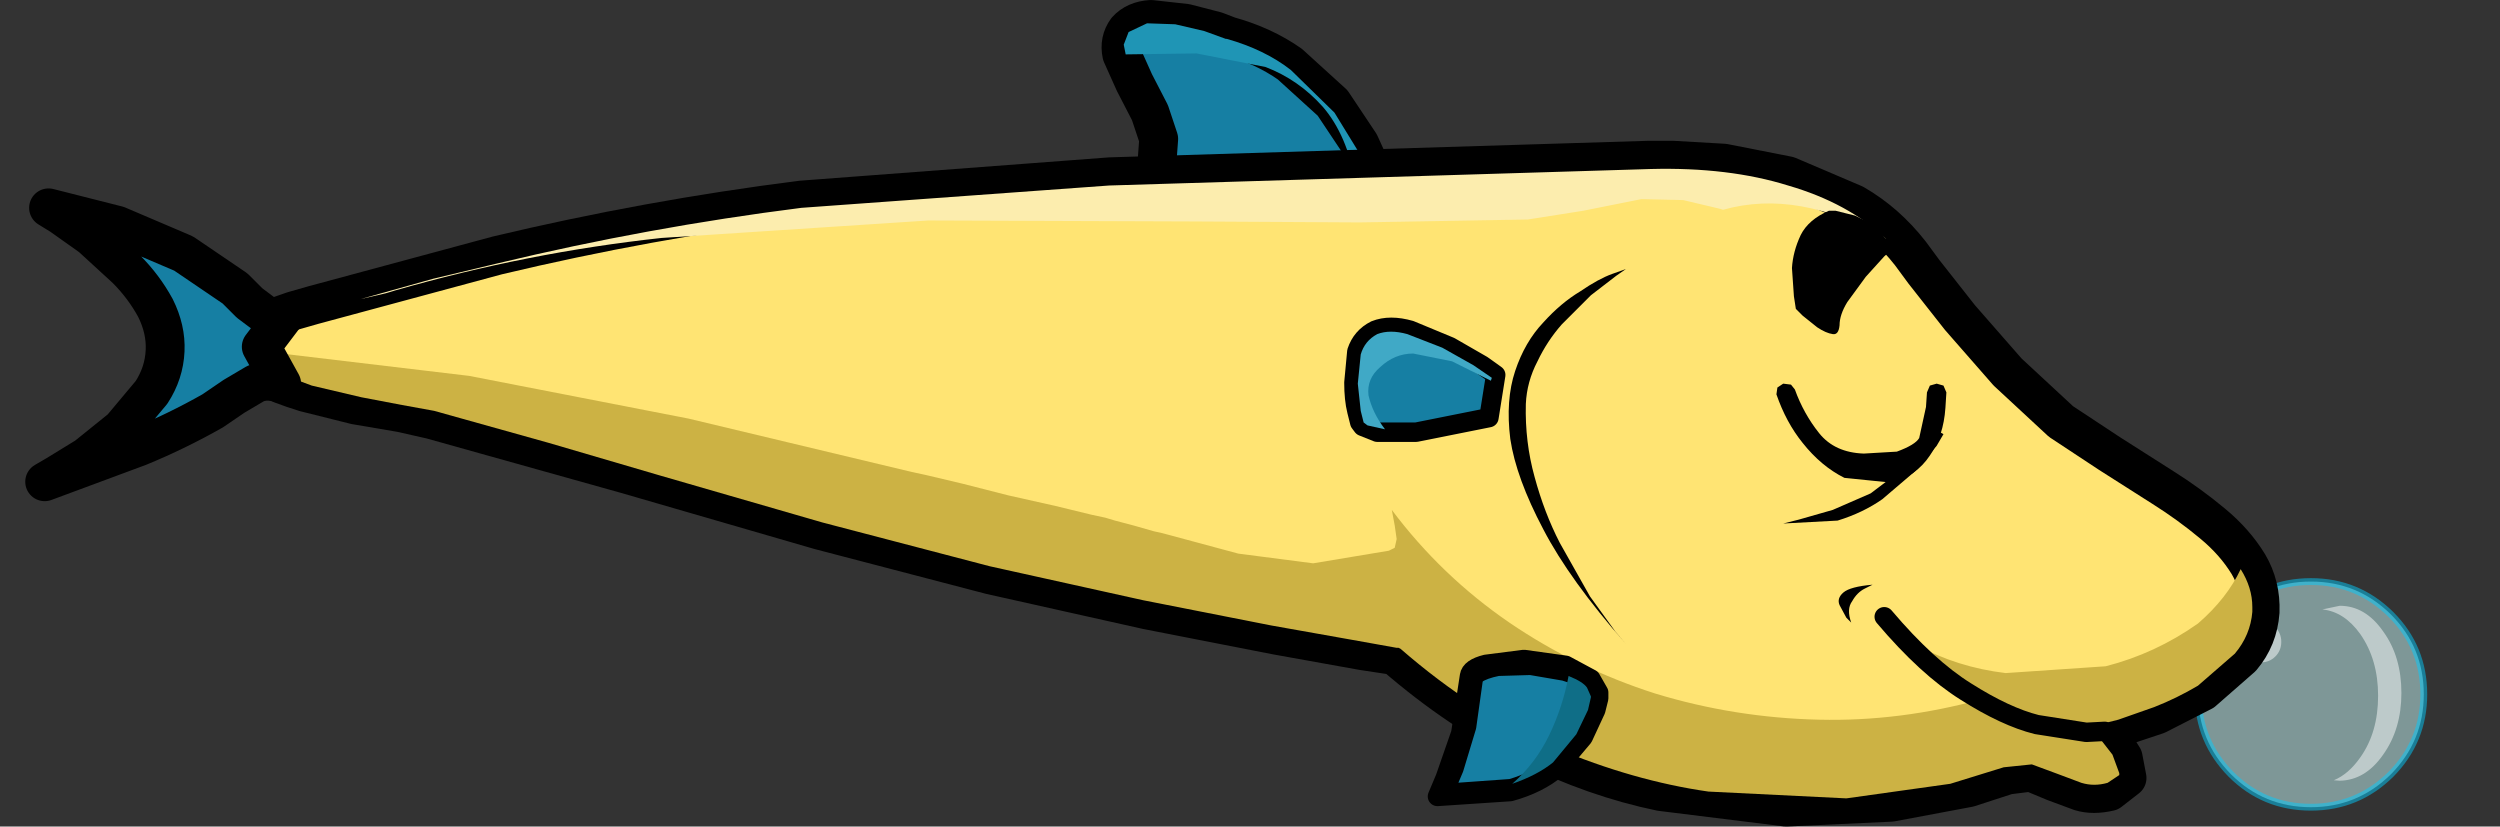 <?xml version="1.0" encoding="UTF-8" standalone="no"?>
<svg xmlns:xlink="http://www.w3.org/1999/xlink" height="42.55px" width="128.7px" xmlns="http://www.w3.org/2000/svg">
  <rect width="100%" height="100%" fill="#333333" stroke="none"/>
  <g transform="matrix(1, 0, 0, 1, 58.8, 21.25)">
    <use height="33.45" transform="matrix(0.582, 0.0, 0.0, 0.582, 50.493, 1.007)" width="33.4" xlink:href="#sprite0"/>
    <use height="42.55" transform="matrix(1.0, 0.0, 0.0, 1.0, -57.5, -21.25)" width="116.05" xlink:href="#shape1"/>
  </g>
  <defs>
    <g id="sprite0" transform="matrix(1, 0, 0, 1, 16.35, 23.55)">
      <use height="25.4" transform="matrix(0.808, 0.0, 0.0, 0.808, -9.987, -10.633)" width="25.4" xlink:href="#shape0"/>
    </g>
    <g id="shape0" transform="matrix(1, 0, 0, 1, 12.55, 13.35)">
      <path d="M8.9 -9.4 Q12.5 -5.8 12.5 -0.65 12.5 4.45 8.9 8.1 5.25 11.7 0.15 11.7 -5.0 11.7 -8.6 8.1 -12.2 4.45 -12.2 -0.65 -12.2 -5.8 -8.6 -9.4 -5.0 -13.0 0.15 -13.0 5.25 -13.0 8.9 -9.4" fill="#ccffff" fill-opacity="0.49" fill-rule="evenodd" stroke="none"/>
      <path d="M8.9 -9.4 Q12.5 -5.8 12.5 -0.65 12.5 4.45 8.9 8.1 5.25 11.7 0.15 11.7 -5.0 11.7 -8.6 8.1 -12.2 4.45 -12.2 -0.65 -12.2 -5.8 -8.6 -9.4 -5.0 -13.0 0.15 -13.0 5.25 -13.0 8.9 -9.4" fill="none" stroke="#00ccff" stroke-linecap="round" stroke-linejoin="round" stroke-opacity="0.49" stroke-width="0.75"/>
      <path d="M8.05 -7.55 Q10.05 -4.8 10.05 -0.8 10.05 3.15 8.05 5.95 6.1 8.75 3.3 8.8 L2.65 8.75 Q4.25 8.1 5.55 6.25 7.5 3.5 7.5 -0.5 7.5 -4.45 5.55 -7.25 3.8 -9.7 1.4 -9.95 L3.3 -10.35 Q6.1 -10.35 8.05 -7.55" fill="#ffffff" fill-opacity="0.49" fill-rule="evenodd" stroke="none"/>
      <path d="M-7.6 -6.4 Q-7.6 -7.35 -6.95 -8.0 -6.3 -8.65 -5.35 -8.65 -4.4 -8.65 -3.75 -8.0 -3.1 -7.35 -3.1 -6.4 -3.1 -5.45 -3.75 -4.8 -4.4 -4.15 -5.35 -4.15 -6.3 -4.15 -6.95 -4.8 -7.6 -5.45 -7.6 -6.4" fill="#ffffff" fill-opacity="0.49" fill-rule="evenodd" stroke="none"/>
    </g>
    <g id="shape1" transform="matrix(1, 0, 0, 1, 57.5, 21.25)">
      <path d="M12.2 -11.55 L11.95 -12.2 11.2 -13.85 9.8 -15.95 7.6 -17.95 Q6.25 -18.9 4.45 -19.4 L3.8 -19.65 2.25 -20.05 0.45 -20.25 Q-0.35 -20.2 -0.8 -19.7 -1.2 -19.15 -1.05 -18.45 L-0.4 -17.0 0.4 -15.45 0.85 -14.1 0.7 -12.05 0.55 -11.3 12.2 -11.55" fill="#167fa3" fill-rule="evenodd" stroke="none"/>
      <path d="M12.2 -11.55 L11.95 -12.2 11.2 -13.85 9.8 -15.95 7.6 -17.95 Q6.25 -18.9 4.45 -19.4 L3.8 -19.65 2.25 -20.05 0.45 -20.25 Q-0.35 -20.2 -0.8 -19.7 -1.2 -19.15 -1.05 -18.45 L-0.4 -17.0 0.4 -15.45 0.85 -14.1 0.7 -12.05 0.55 -11.3" fill="none" stroke="#000000" stroke-linecap="round" stroke-linejoin="round" stroke-width="2.0"/>
      <path d="M3.2 -19.65 L1.7 -20.0 0.25 -20.05 -0.7 -19.6 -0.95 -18.95 -0.85 -18.45 2.8 -18.5 6.35 -17.8 Q8.05 -17.15 9.3 -15.75 10.55 -14.3 11.0 -11.8 L11.4 -11.8 11.85 -11.8 11.25 -13.25 9.9 -15.45 7.65 -17.65 Q6.3 -18.7 4.35 -19.25 L4.3 -19.25 3.2 -19.65" fill="#1f95b5" fill-rule="evenodd" stroke="none"/>
      <path d="M-43.7 -5.25 L-44.85 -4.85 Q-45.45 -4.7 -45.8 -4.35 -46.6 -3.6 -46.4 -3.0 -46.2 -2.4 -45.3 -1.9 -44.4 -1.45 -43.1 -1.05 L-40.5 -0.4 -38.15 0.0 -36.6 0.35 -26.6 3.15 -16.6 6.05 -7.8 8.35 0.25 10.15 6.9 11.45 11.35 12.25 13.0 12.5 Q16.35 15.4 19.85 17.1 23.3 18.8 26.7 19.5 L33.15 20.3 38.55 20.05 42.55 19.3 44.55 18.65 45.75 18.5 46.95 19.0 48.3 19.5 Q48.95 19.7 49.8 19.5 L50.7 18.8 50.5 17.75 49.9 16.8 49.55 16.4 50.3 16.2 52.25 15.55 54.6 14.35 56.6 12.6 Q57.45 11.6 57.55 10.25 57.6 8.9 56.95 7.8 56.25 6.65 55.1 5.7 53.9 4.7 52.55 3.85 L49.8 2.1 47.3 0.45 44.55 -2.1 42.1 -4.9 40.25 -7.25 39.55 -8.2 Q38.3 -9.8 36.65 -10.75 L33.25 -12.2 29.95 -12.85 27.35 -13.0 26.0 -13.0 -1.65 -12.15 -17.55 -10.95 Q-25.45 -9.95 -33.2 -8.1 L-42.65 -5.55 -43.7 -5.25" fill="#ffe473" fill-rule="evenodd" stroke="none"/>
      <path d="M-43.7 -5.25 L-42.65 -5.55 -33.2 -8.1 Q-25.45 -9.95 -17.55 -10.95 L-1.65 -12.15 26.0 -13.0 27.35 -13.0 29.95 -12.85 33.25 -12.2 36.65 -10.75 Q38.3 -9.8 39.55 -8.2 L40.25 -7.25 42.1 -4.9 44.55 -2.1 47.3 0.45 49.8 2.1 52.55 3.85 Q53.9 4.7 55.1 5.7 56.25 6.65 56.95 7.8 57.6 8.9 57.55 10.25 57.45 11.6 56.6 12.6 L54.6 14.35 52.25 15.55 50.3 16.2 49.55 16.4 49.9 16.8 50.5 17.75 50.7 18.8 49.8 19.5 Q48.95 19.7 48.3 19.5 L46.95 19.0 45.75 18.5 44.55 18.65 42.55 19.3 38.55 20.05 33.15 20.3 26.7 19.5 Q23.3 18.8 19.85 17.1 16.35 15.4 13.0 12.5 L11.35 12.25 6.9 11.45 0.25 10.15 -7.8 8.35 -16.6 6.05 -26.6 3.15 -36.6 0.35 -38.15 0.0 -40.5 -0.4 -43.1 -1.05 Q-44.4 -1.45 -45.3 -1.9 -46.2 -2.4 -46.4 -3.0 -46.6 -3.6 -45.8 -4.35 -45.45 -4.7 -44.85 -4.85 L-43.7 -5.25" fill="none" stroke="#000000" stroke-linecap="round" stroke-linejoin="round" stroke-width="2.0"/>
      <path d="M-33.15 -7.7 L-36.5 -6.9 -40.25 -5.85 -38.95 -6.15 -38.45 -6.3 Q-31.65 -8.25 -24.75 -9.0 L-11.0 -9.9 2.6 -9.85 11.2 -9.8 19.85 -9.95 22.7 -10.4 25.7 -11.0 27.85 -10.95 29.75 -10.5 29.9 -10.45 Q33.8 -11.55 38.3 -8.95 36.35 -10.8 33.25 -11.7 30.2 -12.65 26.2 -12.55 L-1.7 -11.7 -17.55 -10.55 Q-25.45 -9.55 -33.15 -7.7" fill="#fcedae" fill-rule="evenodd" stroke="none"/>
      <path d="M-46.0 -3.25 L-46.0 -3.15 -44.9 -2.2 -42.75 -1.4 -40.2 -0.8 -38.1 -0.4 -36.45 -0.1 -30.55 1.55 -24.75 3.25 -16.45 5.65 -7.85 7.9 0.05 9.65 6.65 10.95 11.15 11.75 13.1 12.1 13.2 12.1 13.3 12.15 Q17.15 15.5 21.25 17.25 25.3 18.95 29.15 19.5 L36.25 19.85 41.6 19.1 44.35 18.25 45.8 18.1 47.15 18.6 48.35 19.05 Q49.0 19.25 49.7 19.05 L50.3 18.65 50.3 18.55 49.95 17.6 49.25 16.7 48.7 16.15 49.45 16.0 50.25 15.8 52.1 15.15 Q53.25 14.7 54.35 14.05 L56.25 12.4 Q57.05 11.45 57.15 10.25 L57.15 10.0 Q57.15 9.0 56.55 8.05 55.85 9.55 54.35 10.85 52.15 12.4 49.6 13.05 L44.45 13.4 Q41.95 13.1 39.85 11.95 L40.7 12.75 41.95 13.8 43.1 14.65 43.2 14.75 Q39.0 15.9 34.85 15.8 30.5 15.7 26.4 14.45 22.35 13.15 18.9 10.8 15.4 8.4 12.85 5.0 L13.0 5.8 13.1 6.5 13.0 6.95 12.7 7.1 8.8 7.75 4.95 7.25 1.05 6.2 0.6 6.1 -0.45 5.8 -1.4 5.55 -1.9 5.4 -2.6 5.25 -4.45 4.8 -6.9 4.25 -9.25 3.65 -11.15 3.2 -11.85 3.05 -23.35 0.3 -34.65 -1.9 -46.0 -3.25" fill="#ccb244" fill-rule="evenodd" stroke="none"/>
      <path d="M24.9 -7.4 L24.2 -7.15 Q23.5 -6.9 22.55 -6.25 21.55 -5.65 20.65 -4.65 19.7 -3.65 19.2 -2.15 18.7 -0.65 18.95 1.35 19.25 3.35 20.65 6.0 22.0 8.6 24.9 11.9 L24.35 11.25 23.05 9.45 21.5 6.7 Q20.7 5.15 20.2 3.3 19.7 1.5 19.75 -0.45 19.8 -1.6 20.35 -2.65 20.85 -3.7 21.6 -4.55 L23.1 -6.05 24.4 -7.05 24.9 -7.4" fill="#000000" fill-rule="evenodd" stroke="none"/>
      <path d="M33.9 -9.15 Q33.5 -8.3 33.45 -7.45 L33.55 -6.0 33.65 -5.35 34.0 -5.0 34.75 -4.4 Q35.2 -4.1 35.55 -4.05 35.85 -4.0 35.9 -4.5 35.9 -5.05 36.3 -5.7 L37.25 -7.0 38.2 -8.05 38.65 -8.45 37.8 -9.6 36.7 -10.15 35.7 -10.4 35.35 -10.4 Q34.3 -9.95 33.9 -9.15" fill="#000000" fill-rule="evenodd" stroke="none"/>
      <path d="M40.4 -1.05 L40.35 -0.3 40.0 1.3 Q39.8 1.65 38.85 2.0 L37.15 2.1 Q35.65 2.05 34.85 1.05 34.05 0.05 33.6 -1.2 L33.4 -1.45 33.0 -1.5 32.7 -1.3 32.65 -0.95 Q33.15 0.5 34.0 1.55 34.95 2.75 36.15 3.35 L38.6 3.6 Q39.85 3.25 40.55 2.2 41.25 1.2 41.35 -0.25 L41.4 -1.05 41.25 -1.4 40.9 -1.5 40.55 -1.4 40.4 -1.05" fill="#000000" fill-rule="evenodd" stroke="none"/>
      <path d="M35.55 5.0 L33.8 5.5 33.0 5.7 35.8 5.55 Q37.1 5.15 38.1 4.45 L39.8 3.0 40.9 1.7 41.25 1.1 40.9 0.9 40.5 1.45 39.35 2.75 37.5 4.15 35.55 5.0" fill="#000000" fill-rule="evenodd" stroke="none"/>
      <path d="M49.55 16.4 L48.6 16.45 46.05 16.05 Q44.45 15.65 42.4 14.35 40.4 13.1 38.2 10.5" fill="none" stroke="#000000" stroke-linecap="round" stroke-linejoin="round" stroke-width="1.0"/>
      <path d="M11.2 0.5 L11.35 0.7 12.1 1.0 14.1 1.0 17.85 0.25 18.2 -1.95 17.5 -2.45 15.85 -3.4 13.8 -4.25 Q12.75 -4.55 12.0 -4.25 11.3 -3.9 11.05 -3.15 L10.9 -1.55 Q10.9 -0.7 11.05 -0.1 L11.2 0.5" fill="#167fa3" fill-rule="evenodd" stroke="none"/>
      <path d="M11.2 0.5 L11.35 0.7 12.1 1.0 14.1 1.0 17.85 0.25 18.2 -1.95 17.5 -2.45 15.85 -3.4 13.8 -4.25 Q12.75 -4.55 12.0 -4.25 11.3 -3.9 11.05 -3.15 L10.9 -1.55 Q10.9 -0.7 11.05 -0.1 L11.2 0.5" fill="none" stroke="#000000" stroke-linecap="round" stroke-linejoin="round" stroke-width="1.0"/>
      <path d="M12.1 -4.05 Q11.45 -3.7 11.25 -3.0 L11.1 -1.5 11.25 -0.1 11.4 0.5 11.6 0.65 12.5 0.85 Q11.85 0.0 11.65 -0.9 11.55 -1.75 12.25 -2.35 13.0 -3.05 13.95 -3.05 L15.95 -2.65 17.95 -1.65 18.0 -1.8 17.05 -2.45 15.45 -3.35 13.65 -4.05 Q12.75 -4.3 12.1 -4.05" fill="#40a9c6" fill-rule="evenodd" stroke="none"/>
      <path d="M16.85 13.55 L16.4 16.5 15.6 18.8 15.2 19.75 18.95 19.5 Q20.4 19.1 21.35 18.3 L22.7 16.7 23.35 15.3 23.5 14.7 23.5 14.4 23.1 13.7 21.8 13.0 19.65 12.7 17.7 12.95 Q16.9 13.15 16.85 13.55" fill="#167fa3" fill-rule="evenodd" stroke="none"/>
      <path d="M16.85 13.55 L16.4 16.5 15.6 18.8 15.2 19.75 18.95 19.5 Q20.4 19.1 21.35 18.3 L22.7 16.7 23.35 15.3 23.5 14.7 23.5 14.4 23.1 13.7 21.8 13.0 19.65 12.7 17.7 12.95 Q16.9 13.15 16.85 13.55" fill="none" stroke="#000000" stroke-linecap="round" stroke-linejoin="round" stroke-width="1.0"/>
      <path d="M17.05 13.65 L16.7 16.15 16.05 18.3 15.5 19.6 19.0 19.35 Q20.35 18.95 21.2 18.2 L22.5 16.7 23.15 15.35 23.3 14.7 23.25 14.45 22.9 13.85 Q22.6 13.55 21.75 13.3 L20.0 13.0 18.3 13.05 Q17.55 13.2 17.2 13.45 L17.05 13.65" fill="#167fa3" fill-rule="evenodd" stroke="none"/>
      <path d="M17.05 13.65 L17.2 13.45 Q17.55 13.2 18.3 13.05 L20.0 13.0 21.75 13.3 Q22.6 13.55 22.9 13.85 L23.25 14.45 23.3 14.7 23.15 15.35 22.5 16.7 21.2 18.2 Q20.35 18.95 19.0 19.35 L15.5 19.6 16.05 18.3 16.7 16.15 17.05 13.65" fill="none" stroke="#000000" stroke-linecap="round" stroke-linejoin="round" stroke-width="1.0"/>
      <path d="M21.95 13.55 Q21.65 15.15 20.95 16.6 20.25 18.05 19.05 19.1 20.35 18.65 21.15 18.0 L22.35 16.55 22.95 15.3 23.1 14.65 23.1 14.6 22.9 14.15 Q22.7 13.85 21.95 13.55" fill="#0f6e87" fill-rule="evenodd" stroke="none"/>
      <path d="M37.6 8.85 Q36.45 8.95 36.1 9.25 35.75 9.55 35.9 9.9 L36.25 10.55 36.5 10.8 Q36.25 10.1 36.55 9.7 36.8 9.25 37.2 9.05 L37.6 8.85" fill="#000000" fill-rule="evenodd" stroke="none"/>
      <path d="M-52.75 -9.65 L-56.3 -10.55 -55.65 -10.15 -54.1 -9.05 -52.3 -7.4 Q-51.4 -6.5 -50.8 -5.4 -50.25 -4.3 -50.3 -3.2 -50.35 -2.05 -51.0 -1.05 L-52.55 0.8 -54.35 2.25 -55.9 3.2 -56.5 3.55 -51.65 1.75 Q-49.7 0.95 -47.85 -0.1 L-46.75 -0.85 -45.65 -1.5 Q-45.05 -1.75 -44.3 -1.5 L-45.35 -3.4 -44.1 -5.05 Q-44.7 -4.85 -45.15 -5.05 L-45.95 -5.65 -46.7 -6.4 -49.35 -8.2 -52.75 -9.65" fill="#167fa3" fill-rule="evenodd" stroke="none"/>
      <path d="M-52.75 -9.65 L-49.35 -8.2 -46.7 -6.4 -45.95 -5.65 -45.15 -5.05 Q-44.7 -4.85 -44.1 -5.05 L-45.35 -3.4 -44.3 -1.5 Q-45.05 -1.75 -45.65 -1.5 L-46.75 -0.85 -47.85 -0.1 Q-49.7 0.95 -51.65 1.75 L-56.5 3.55 -55.9 3.2 -54.35 2.25 -52.55 0.8 -51.0 -1.05 Q-50.35 -2.05 -50.3 -3.2 -50.25 -4.3 -50.8 -5.4 -51.4 -6.5 -52.3 -7.4 L-54.1 -9.05 -55.65 -10.15 -56.3 -10.55 -52.75 -9.65" fill="none" stroke="#000000" stroke-linecap="round" stroke-linejoin="round" stroke-width="2.0"/>
    </g>
  </defs>
</svg>
